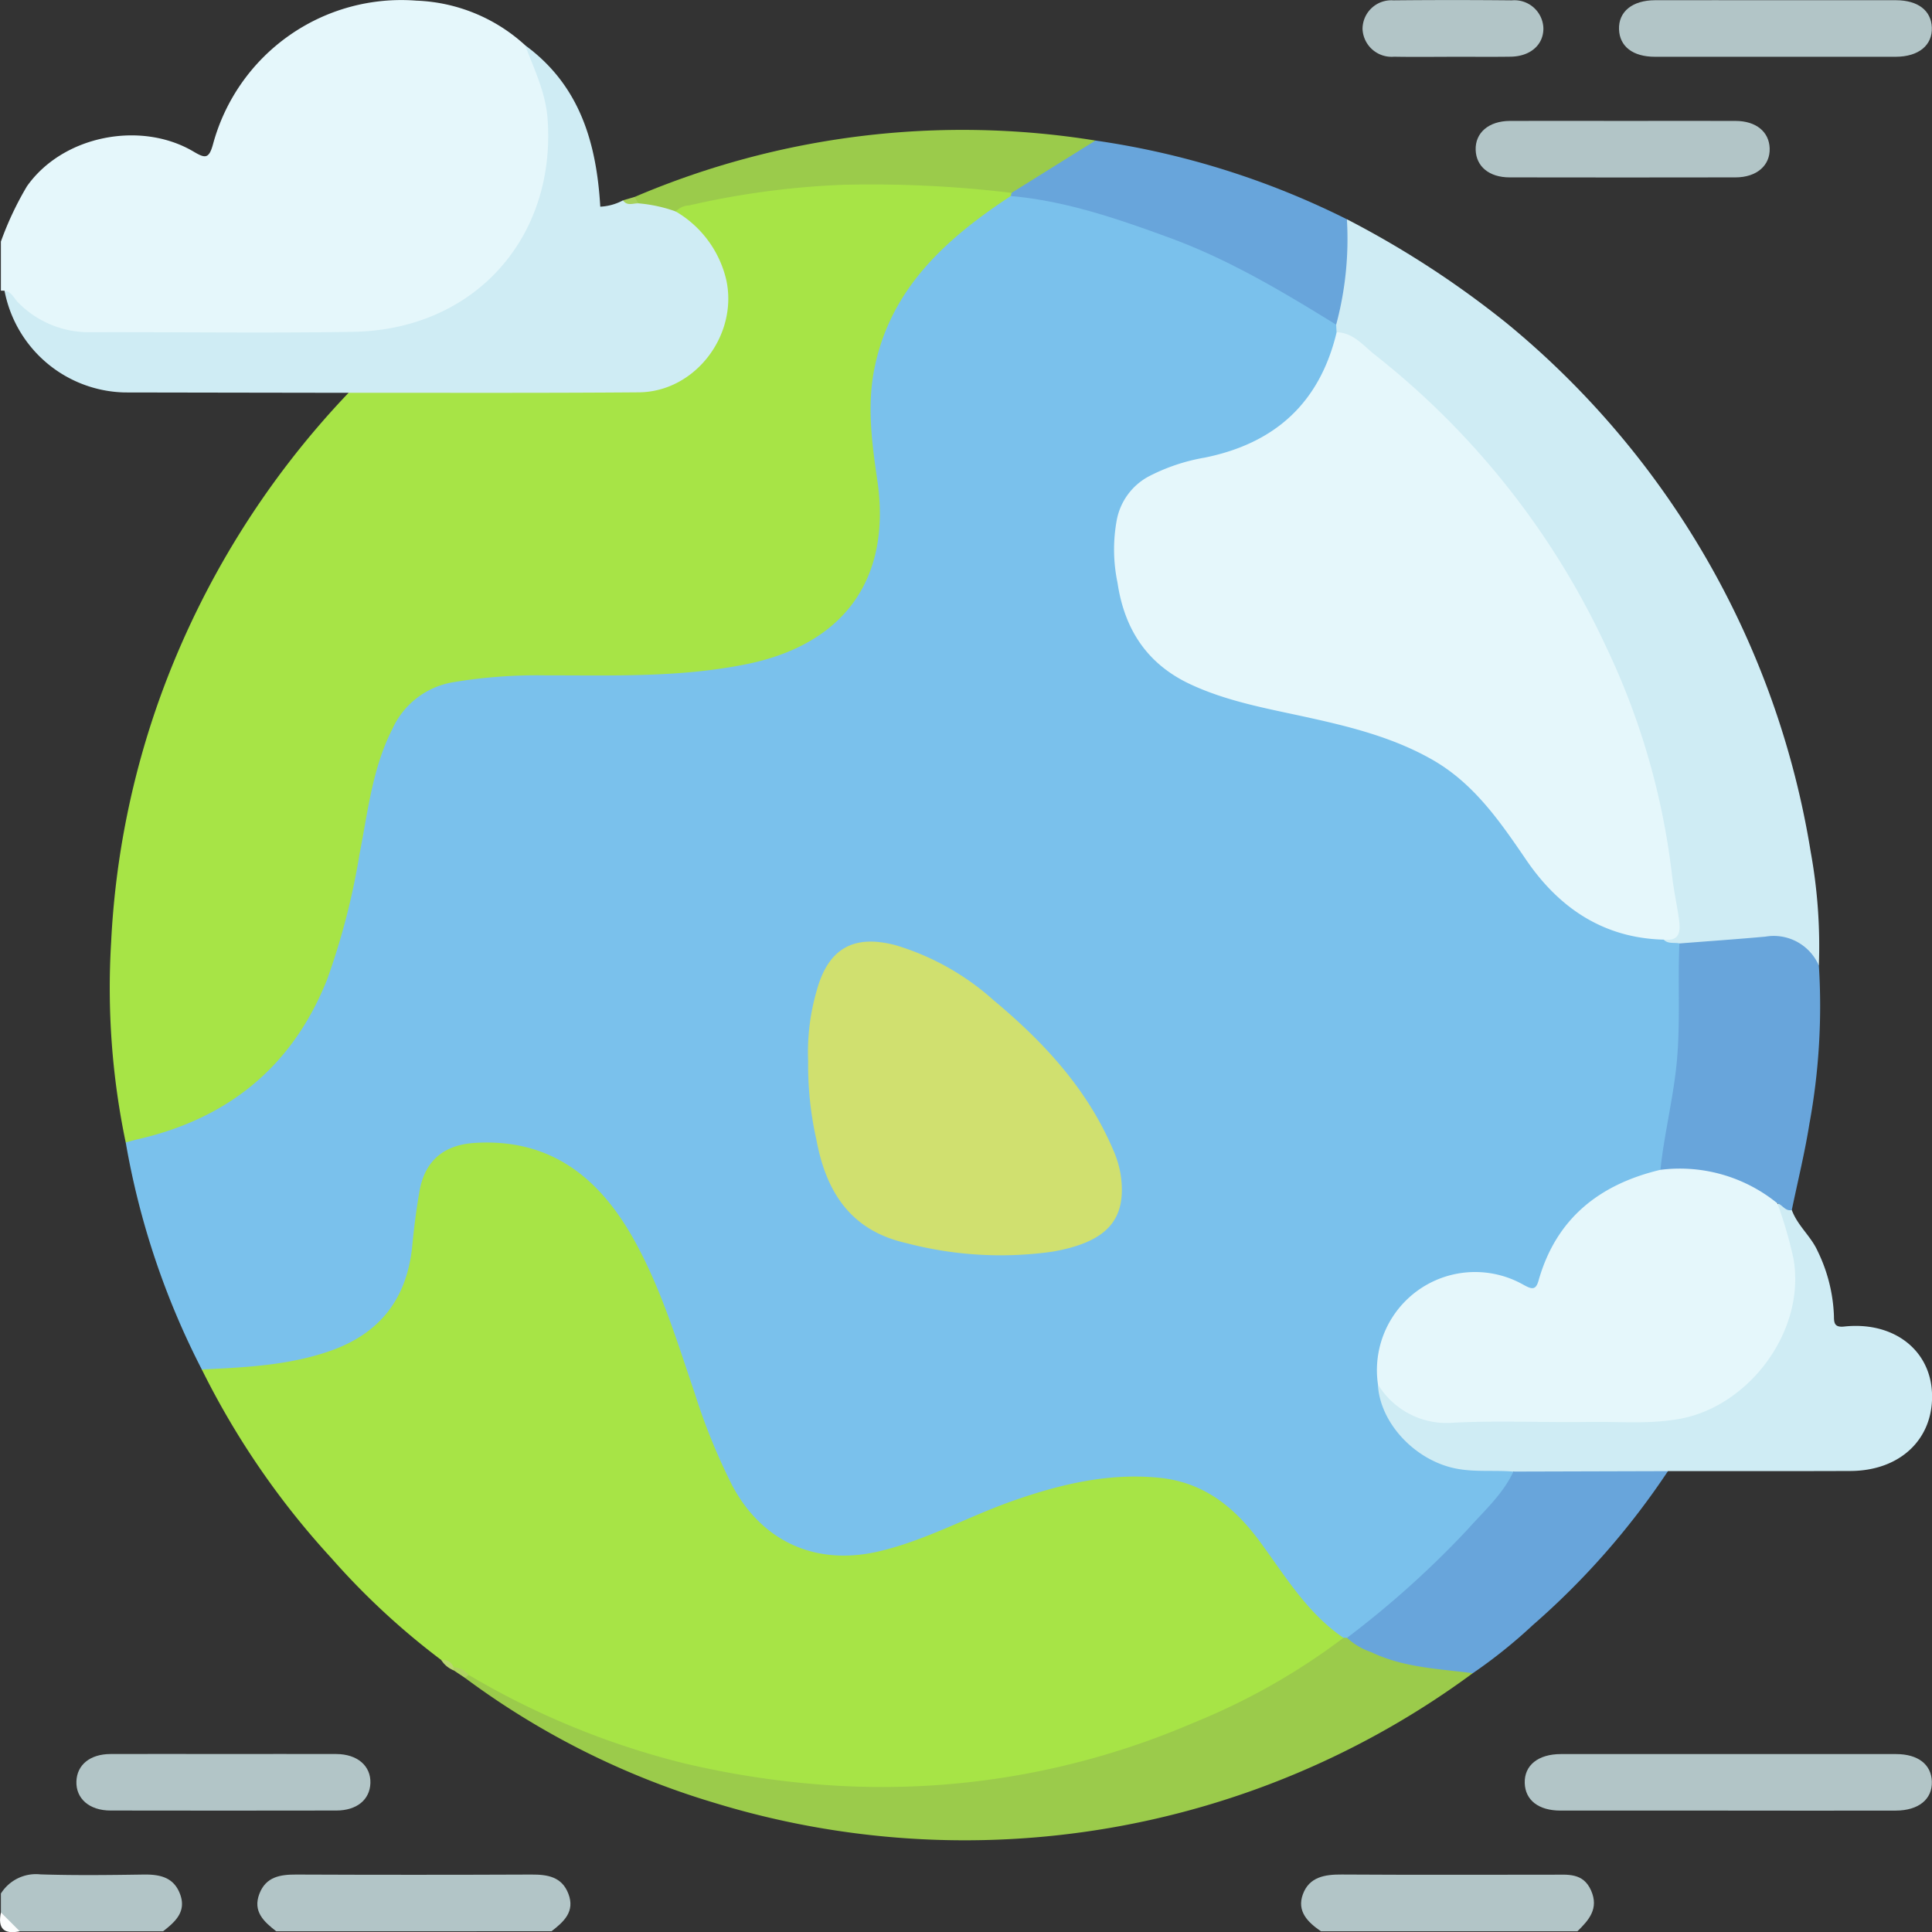 <svg id="Grupo_137616" data-name="Grupo 137616" xmlns="http://www.w3.org/2000/svg" xmlns:xlink="http://www.w3.org/1999/xlink" width="185.57" height="185.586" viewBox="0 0 185.57 185.586">
  <rect x="0" y="0" width="185.57" height="185.586" fill="#333333" stroke="none"/>
  <defs>
    <clipPath id="clip-path">
      <rect id="Rectángulo_88014" data-name="Rectángulo 88014" width="185.57" height="185.586" fill="none"/>
    </clipPath>
  </defs>
  <g id="Grupo_137616-2" data-name="Grupo 137616" clip-path="url(#clip-path)">
    <path id="Trazado_203921" data-name="Trazado 203921" d="M.106,23.206a30.613,30.613,0,0,1,2.5-5.309C6.066,12.988,13.565,11.58,18.6,14.554c1.118.661,1.488.742,1.886-.719A18.731,18.731,0,0,1,40.032.063a16.35,16.35,0,0,1,10.43,4.283c2.665,3.364,3,7.316,2.588,11.332A18.65,18.65,0,0,1,37.135,32.087a33.66,33.66,0,0,1-4.861.337c-7.837-.014-15.674,0-23.511-.011a9.106,9.106,0,0,1-8.308-4.49q-.175,0-.349-.007Z" transform="translate(-0.021 0)" fill="#e5f7fb"/>
    <path id="Trazado_203922" data-name="Trazado 203922" d="M32.62,229.859c-1.175-.918-2.273-1.893-1.614-3.606.63-1.635,2-1.849,3.548-1.843q11.291.048,22.582,0c1.553-.006,2.92.209,3.547,1.845.658,1.712-.44,2.688-1.618,3.6Z" transform="translate(-6.09 -44.358)" fill="#b2c5c7"/>
    <path id="Trazado_203923" data-name="Trazado 203923" d="M157.665,229.858c-1.256-.863-2.341-1.914-1.731-3.565s2.1-1.9,3.728-1.887c6.751.043,13.5.017,20.253.018,1.438,0,2.937-.216,3.7,1.522s-.211,2.831-1.312,3.911Z" transform="translate(-30.788 -44.357)" fill="#b2c5c7"/>
    <path id="Trazado_203924" data-name="Trazado 203924" d="M.106,226.231a3.977,3.977,0,0,1,3.8-1.843c3.294.107,6.593.066,9.889.017,1.556-.023,2.9.239,3.515,1.862.645,1.7-.453,2.675-1.624,3.586H1.918a2.25,2.25,0,0,1-1.812-1.811Z" transform="translate(-0.021 -44.353)" fill="#b2c5c7"/>
    <path id="Trazado_203925" data-name="Trazado 203925" d="M.085,228.943,1.9,230.755q-2.3.487-1.812-1.812" transform="translate(0 -45.254)" fill="#fcfdfd"/>
    <path id="Trazado_203926" data-name="Trazado 203926" d="M22.359,136.086a75.667,75.667,0,0,1-7.308-21.816c.444-.785,1.268-.861,2.015-1.051,8.945-2.281,14.638-7.978,17.531-16.636,1.67-5,2.333-10.22,3.446-15.343a27.6,27.6,0,0,1,2.1-6.708,8.741,8.741,0,0,1,7.164-5.13,61.442,61.442,0,0,1,6.481-.509c5.3-.034,10.605.286,15.9-.319a32.934,32.934,0,0,0,8.464-1.8c6.728-2.662,9.725-8.05,8.685-15.455a41.477,41.477,0,0,1-.482-10.629c.647-5.5,3.706-9.742,7.678-13.341,1.812-1.642,3.606-3.393,5.953-4.34,3.375-.075,6.521,1.044,9.69,1.962a76.645,76.645,0,0,1,20.708,9.7,3.526,3.526,0,0,1,1.078.948,1.83,1.83,0,0,1,.219.824c-1.237,5.635-4.185,9.795-9.92,11.6-1.955.616-3.943,1.128-5.9,1.748-3.866,1.228-5.522,2.842-5.417,7.993a21.272,21.272,0,0,0,.5,3.577c1.019,5.3,4.563,8.139,9.462,9.635,3.638,1.111,7.373,1.821,11.08,2.641,7.441,1.646,13.566,5.165,17.56,11.919a18.222,18.222,0,0,0,8.1,7.507,19.254,19.254,0,0,0,5.767,1.413c.566.208,1.232.221,1.6.817a38.746,38.746,0,0,1,.214,9.509,59.531,59.531,0,0,1-1.807,11.735c-.227.822-.9,1.03-1.625,1.233a13.707,13.707,0,0,0-9.878,9.188c-.362,1.062-.749,2.175-2.273,1.392a9.051,9.051,0,0,0-13.369,9.163c.393,4.232,4.309,7.641,9.006,7.859a10.05,10.05,0,0,1,3.4.255c.917,1.241-.3,1.9-.853,2.572a71.227,71.227,0,0,1-11.067,11.035,15.755,15.755,0,0,1-3.953,2.787,1.469,1.469,0,0,1-.558-.022,12.45,12.45,0,0,1-4.186-3.655c-1.748-2.233-3.283-4.623-5.092-6.812-3.118-3.773-7.152-5.015-11.917-4.655-5.766.436-11.016,2.5-16.24,4.747-3.378,1.455-6.769,2.815-10.6,2.707a11.718,11.718,0,0,1-10.491-6.261,50.642,50.642,0,0,1-3.862-9.158A103.663,103.663,0,0,0,63.9,124.744a22.179,22.179,0,0,0-5.275-6.826A13.184,13.184,0,0,0,47.8,114.95a4.633,4.633,0,0,0-4.018,3.894c-.468,1.943-.494,3.946-.79,5.913-.69,4.607-3,7.9-7.406,9.7-3.764,1.532-7.735,1.748-11.7,2.078a2.143,2.143,0,0,1-1.53-.445" transform="translate(-2.975 -4.546)" fill="#7ac1ec"/>
    <path id="Trazado_203927" data-name="Trazado 203927" d="M24.159,158.576c4.15-.2,8.294-.382,12.285-1.767,4.859-1.686,7.444-5.072,7.933-10.155.167-1.735.391-3.469.688-5.186.512-2.949,2.345-4.475,5.343-4.656,7.249-.437,11.931,3.337,15.256,9.293,2.6,4.659,4.135,9.751,5.845,14.769a58.841,58.841,0,0,0,3.606,8.862c2.879,5.391,8.015,7.694,13.973,6.334,4.562-1.041,8.635-3.359,13.01-4.888,4.52-1.581,9.082-2.677,13.953-2.212,4.346.415,7.3,2.83,9.746,6.152,2.425,3.293,4.536,6.858,8.02,9.229-.16,1.118-1.128,1.519-1.906,2.018a78.384,78.384,0,0,1-33.353,12.239,76.334,76.334,0,0,1-44.729-7.978,40.928,40.928,0,0,1-3.85-2.357,10.256,10.256,0,0,0-1.588-.951,5.106,5.106,0,0,0-1.23-.839,70.825,70.825,0,0,1-10.573-9.806,77.736,77.736,0,0,1-12.427-18.1" transform="translate(-4.775 -27.036)" fill="#a7e446"/>
    <path id="Trazado_203928" data-name="Trazado 203928" d="M99.687,23.048c-6.231,4.1-11.6,8.908-13.121,16.677-.692,3.535-.213,7.11.3,10.621,1.379,9.392-3.115,15.746-12.553,17.664-6.383,1.3-12.835,1.072-19.279,1.08a48.84,48.84,0,0,0-8.995.671,7.818,7.818,0,0,0-5.754,4.483c-1.926,3.775-2.346,7.947-3.151,12.009A67.9,67.9,0,0,1,34.021,98.3c-3.31,8.32-9.451,13.33-18.122,15.331-.41.095-.815.212-1.224.318a72.647,72.647,0,0,1-1.4-19.223,81.2,81.2,0,0,1,4.8-23.8,83.513,83.513,0,0,1,18-28.97c.791-.789,1.809-.542,2.742-.546,8.14-.022,16.279,0,24.417-.019a8.331,8.331,0,0,0,8.6-7c.657-3.321-.564-6.023-3.037-8.23-.564-.5-1.393-.8-1.4-1.757a1.955,1.955,0,0,1,1.6-1.03A80.417,80.417,0,0,1,98.748,22.21a2.358,2.358,0,0,1,.849.291.328.328,0,0,1,.091.546" transform="translate(-2.601 -4.219)" fill="#a7e446"/>
    <path id="Trazado_203929" data-name="Trazado 203929" d="M159.956,37.1l-.039-.726a4.153,4.153,0,0,1-.038-2.14,42.065,42.065,0,0,0,.592-6.113,2.4,2.4,0,0,1,.477-1.873,91.538,91.538,0,0,1,15.374,10.005A82.769,82.769,0,0,1,205.495,87a50.624,50.624,0,0,1,.786,10.94c-3.033-3.212-6.813-2.032-10.434-1.775-1.013.072-2.046.331-2.965-.362-.5-.111-1.081.078-1.506-.361a2.331,2.331,0,0,0,.952-2,78.022,78.022,0,0,0-7.844-27.865,75.226,75.226,0,0,0-23.991-27.993,5.569,5.569,0,0,1-.538-.482" transform="translate(-31.578 -5.189)" fill="#cfecf4"/>
    <path id="Trazado_203930" data-name="Trazado 203930" d="M65.015,21.384a10.334,10.334,0,0,1,4.863,6.627c1.108,5.259-3,10.7-8.415,10.744-9.3.075-18.592.036-27.887.046q-10.748-.016-21.5-.035A12.026,12.026,0,0,1,.542,28.995c.7.092.915.765,1.342,1.168a9.516,9.516,0,0,0,6.8,2.818c8.441-.028,16.884.1,25.322-.037,11.7-.19,19.547-9.07,18.692-20.5-.185-2.486-1.284-4.727-2.152-7.022,5.238,3.828,6.856,9.346,7.218,15.5a5.1,5.1,0,0,0,2.181-.607c.556.367,1.073-.077,1.611-.079a3.975,3.975,0,0,1,3.457,1.153" transform="translate(-0.107 -1.071)" fill="#cfecf4"/>
    <path id="Trazado_203931" data-name="Trazado 203931" d="M56,199.621a76.9,76.9,0,0,0,20.622,8.48,85.725,85.725,0,0,0,13.667,2.1,75.534,75.534,0,0,0,35.346-5.974,63.093,63.093,0,0,0,14.4-8.155,1.41,1.41,0,0,1,.344,0,3.262,3.262,0,0,1,1.525.484,24.355,24.355,0,0,0,8.656,2.21c.685.063,1.482-.112,1.9.7a82.178,82.178,0,0,1-72.868,12.443,77.141,77.141,0,0,1-23.926-11.989c-.064-.3-.037-.489.335-.3" transform="translate(-10.998 -38.754)" fill="#9bcb4b"/>
    <path id="Trazado_203932" data-name="Trazado 203932" d="M177.975,169.8c-2.015-.173-4.049.116-6.056-.417-3.711-.986-6.79-4.439-6.967-7.954.863-.022,1.228.7,1.7,1.2a5.671,5.671,0,0,0,4.333,1.9c6.812.01,13.627.131,20.436-.031a13.467,13.467,0,0,0,12.22-18.249,4.232,4.232,0,0,1-.531-1.892c.749-.981,1.11-.01,1.6.319.543,1.49,1.837,2.514,2.475,3.931a15.471,15.471,0,0,1,1.571,6.229c.006.647.018,1.134.986,1.029,4.714-.508,8.261,2.217,8.433,6.388.181,4.381-3.028,7.467-7.833,7.486-5.84.022-11.681.01-17.521.013a3.664,3.664,0,0,1-2.04.576c-3.648.012-7.3.023-10.944-.008a2.63,2.63,0,0,1-1.854-.526" transform="translate(-32.605 -28.45)" fill="#cfecf4"/>
    <path id="Trazado_203933" data-name="Trazado 203933" d="M211.388,138.383c-.626.132-.887-.51-1.383-.652a1.1,1.1,0,0,1-.7-.1,16.747,16.747,0,0,0-9.739-2.738,1,1,0,0,1-.792-.373c.35-3.319,1.161-6.561,1.524-9.892.433-3.963.121-7.908.3-11.855,2.758-.216,5.517-.406,8.271-.656a4.721,4.721,0,0,1,5.127,2.793,62.555,62.555,0,0,1-.916,15.212c-.443,2.774-1.118,5.511-1.689,8.265" transform="translate(-39.29 -22.154)" fill="#68a5db"/>
    <path id="Trazado_203934" data-name="Trazado 203934" d="M177.245,176.158l14.838-.042a73.666,73.666,0,0,1-13.005,14.81,48.812,48.812,0,0,1-5.74,4.6c-3.312-.429-6.691-.543-9.782-2.036a6.408,6.408,0,0,1-2.3-1.363,90.986,90.986,0,0,0,11.574-10.4c1.565-1.77,3.386-3.363,4.41-5.572" transform="translate(-31.876 -34.812)" fill="#68a5db"/>
    <path id="Trazado_203935" data-name="Trazado 203935" d="M153.288,24.387a31.693,31.693,0,0,1-1.031,10.126c-5.123-3.164-10.291-6.255-15.97-8.336-4.963-1.819-9.96-3.55-15.283-4.023.027-.1.052-.205.073-.309a23.936,23.936,0,0,1,8.057-5.019,79.02,79.02,0,0,1,24.154,7.561" transform="translate(-23.918 -3.326)" fill="#68a5db"/>
    <path id="Trazado_203936" data-name="Trazado 203936" d="M202.068,215.413q-8.05,0-16.1,0c-2.111,0-3.386-1-3.437-2.64-.053-1.7,1.281-2.787,3.469-2.788q16.1-.01,32.2,0c2.112,0,3.385,1,3.436,2.64.053,1.7-1.279,2.785-3.469,2.789q-8.05.012-16.1,0" transform="translate(-36.079 -41.505)" fill="#b2c5c7"/>
    <path id="Trazado_203937" data-name="Trazado 203937" d="M120.22,16.576,112.164,21.6a112.828,112.828,0,0,0-16.2-.773A79.531,79.531,0,0,0,81.2,22.806a1.825,1.825,0,0,0-1.285.583,14.115,14.115,0,0,0-3.6-.783c-.219-.148-.537-.242-.341-.619a80.219,80.219,0,0,1,44.253-5.412" transform="translate(-15.004 -3.076)" fill="#9bcb4b"/>
    <path id="Trazado_203938" data-name="Trazado 203938" d="M208.851.025c3.858,0,7.715-.007,11.573,0,2.114.006,3.386.992,3.442,2.632.059,1.7-1.274,2.794-3.459,2.8q-11.573.011-23.146,0c-2.113,0-3.386-.993-3.442-2.632-.059-1.7,1.276-2.791,3.459-2.8,3.858-.01,7.715,0,11.573,0" transform="translate(-38.311 -0.004)" fill="#b2c5c7"/>
    <path id="Trazado_203939" data-name="Trazado 203939" d="M190.788,14.474c3.616,0,7.232-.013,10.848,0,1.959.01,3.207,1.042,3.261,2.63.056,1.65-1.244,2.79-3.278,2.794q-10.848.019-21.7,0c-1.957,0-3.207-1.043-3.261-2.63-.057-1.648,1.247-2.783,3.278-2.794,3.616-.018,7.232,0,10.848,0" transform="translate(-34.919 -2.86)" fill="#b2c5c7"/>
    <path id="Trazado_203940" data-name="Trazado 203940" d="M23.263,209.979c3.616,0,7.232-.013,10.848,0,2.033.01,3.334,1.147,3.274,2.8-.057,1.587-1.3,2.623-3.264,2.627q-10.848.019-21.7,0c-2.031,0-3.333-1.148-3.274-2.8.056-1.587,1.305-2.617,3.265-2.627,3.616-.018,7.232,0,10.848,0" transform="translate(-1.808 -41.504)" fill="#b2c5c7"/>
    <path id="Trazado_203941" data-name="Trazado 203941" d="M171.926,5.456c-1.927,0-3.854.028-5.78-.008a2.794,2.794,0,0,1-3.032-2.673,2.763,2.763,0,0,1,2.961-2.74q5.689-.058,11.38,0A2.78,2.78,0,0,1,180.486,2.7c.022,1.593-1.236,2.717-3.141,2.746-1.806.027-3.613.006-5.419.006" transform="translate(-32.242 -0.001)" fill="#b2c5c7"/>
    <path id="Trazado_203942" data-name="Trazado 203942" d="M55.706,200.318l-.335.3-1.1-.736c-.109-.063-.146-.129-.113-.2s.069-.1.1-.1a1.993,1.993,0,0,1,1.446.734" transform="translate(-10.702 -39.451)" fill="#aed360"/>
    <path id="Trazado_203943" data-name="Trazado 203943" d="M75.705,23.571l.341.618c-.505-.009-1.072.291-1.464-.29l1.123-.328" transform="translate(-14.742 -4.659)" fill="#a6d15c"/>
    <path id="Trazado_203944" data-name="Trazado 203944" d="M54,199.413c0,.1.007.2.009.3a2.47,2.47,0,0,1-1.183-.988,1.061,1.061,0,0,1,1.174.688" transform="translate(-10.442 -39.279)" fill="#b8d86e"/>
    <path id="Trazado_203945" data-name="Trazado 203945" d="M154.736,39.776c1.608.031,2.563,1.278,3.647,2.136A77.015,77.015,0,0,1,180.657,70.05a69.5,69.5,0,0,1,6.3,21.873c.156,1.424.472,2.83.668,4.251.151,1.1.114,2.117-1.464,1.942-5.79-.148-10.059-3.049-13.2-7.647-2.532-3.708-5.039-7.37-9.052-9.651-3.818-2.17-8.021-3.194-12.264-4.12-3.694-.806-7.422-1.475-10.9-3.087-4.219-1.951-6.389-5.321-7.049-9.778a15.567,15.567,0,0,1-.059-6.09,6.025,6.025,0,0,1,2.984-4.082,18.363,18.363,0,0,1,5.455-1.845c6.779-1.376,11.052-5.283,12.667-12.04" transform="translate(-26.358 -7.862)" fill="#e5f7fb"/>
    <path id="Trazado_203946" data-name="Trazado 203946" d="M192.063,140.027a14.839,14.839,0,0,1,11.233,3.214,39.46,39.46,0,0,1,1.548,5.311c1.213,6.906-4.213,14.105-10.8,15.369-2.937.563-5.874.276-8.809.321-4.335.067-8.679-.144-13,.07a7.713,7.713,0,0,1-7.3-3.673,9.428,9.428,0,0,1,14-9.557c.74.4,1.152.554,1.42-.4,1.689-5.988,5.852-9.26,11.718-10.658" transform="translate(-32.581 -27.664)" fill="#e5f7fb"/>
    <path id="Trazado_203947" data-name="Trazado 203947" d="M96.739,124.213a21.206,21.206,0,0,1,.809-6.736c1.1-4.083,3.533-5.488,7.62-4.4a24.644,24.644,0,0,1,9.375,5.27c4.812,4.009,9.01,8.527,11.5,14.393a9.779,9.779,0,0,1,.721,2.411c.606,4.305-1.329,6.449-6.611,7.361a35.637,35.637,0,0,1-13.953-.822c-5.37-1.195-7.727-4.91-8.661-9.9a32.733,32.733,0,0,1-.8-7.569" transform="translate(-19.116 -22.281)" fill="#d0e06f"/>
  </g>
</svg>
